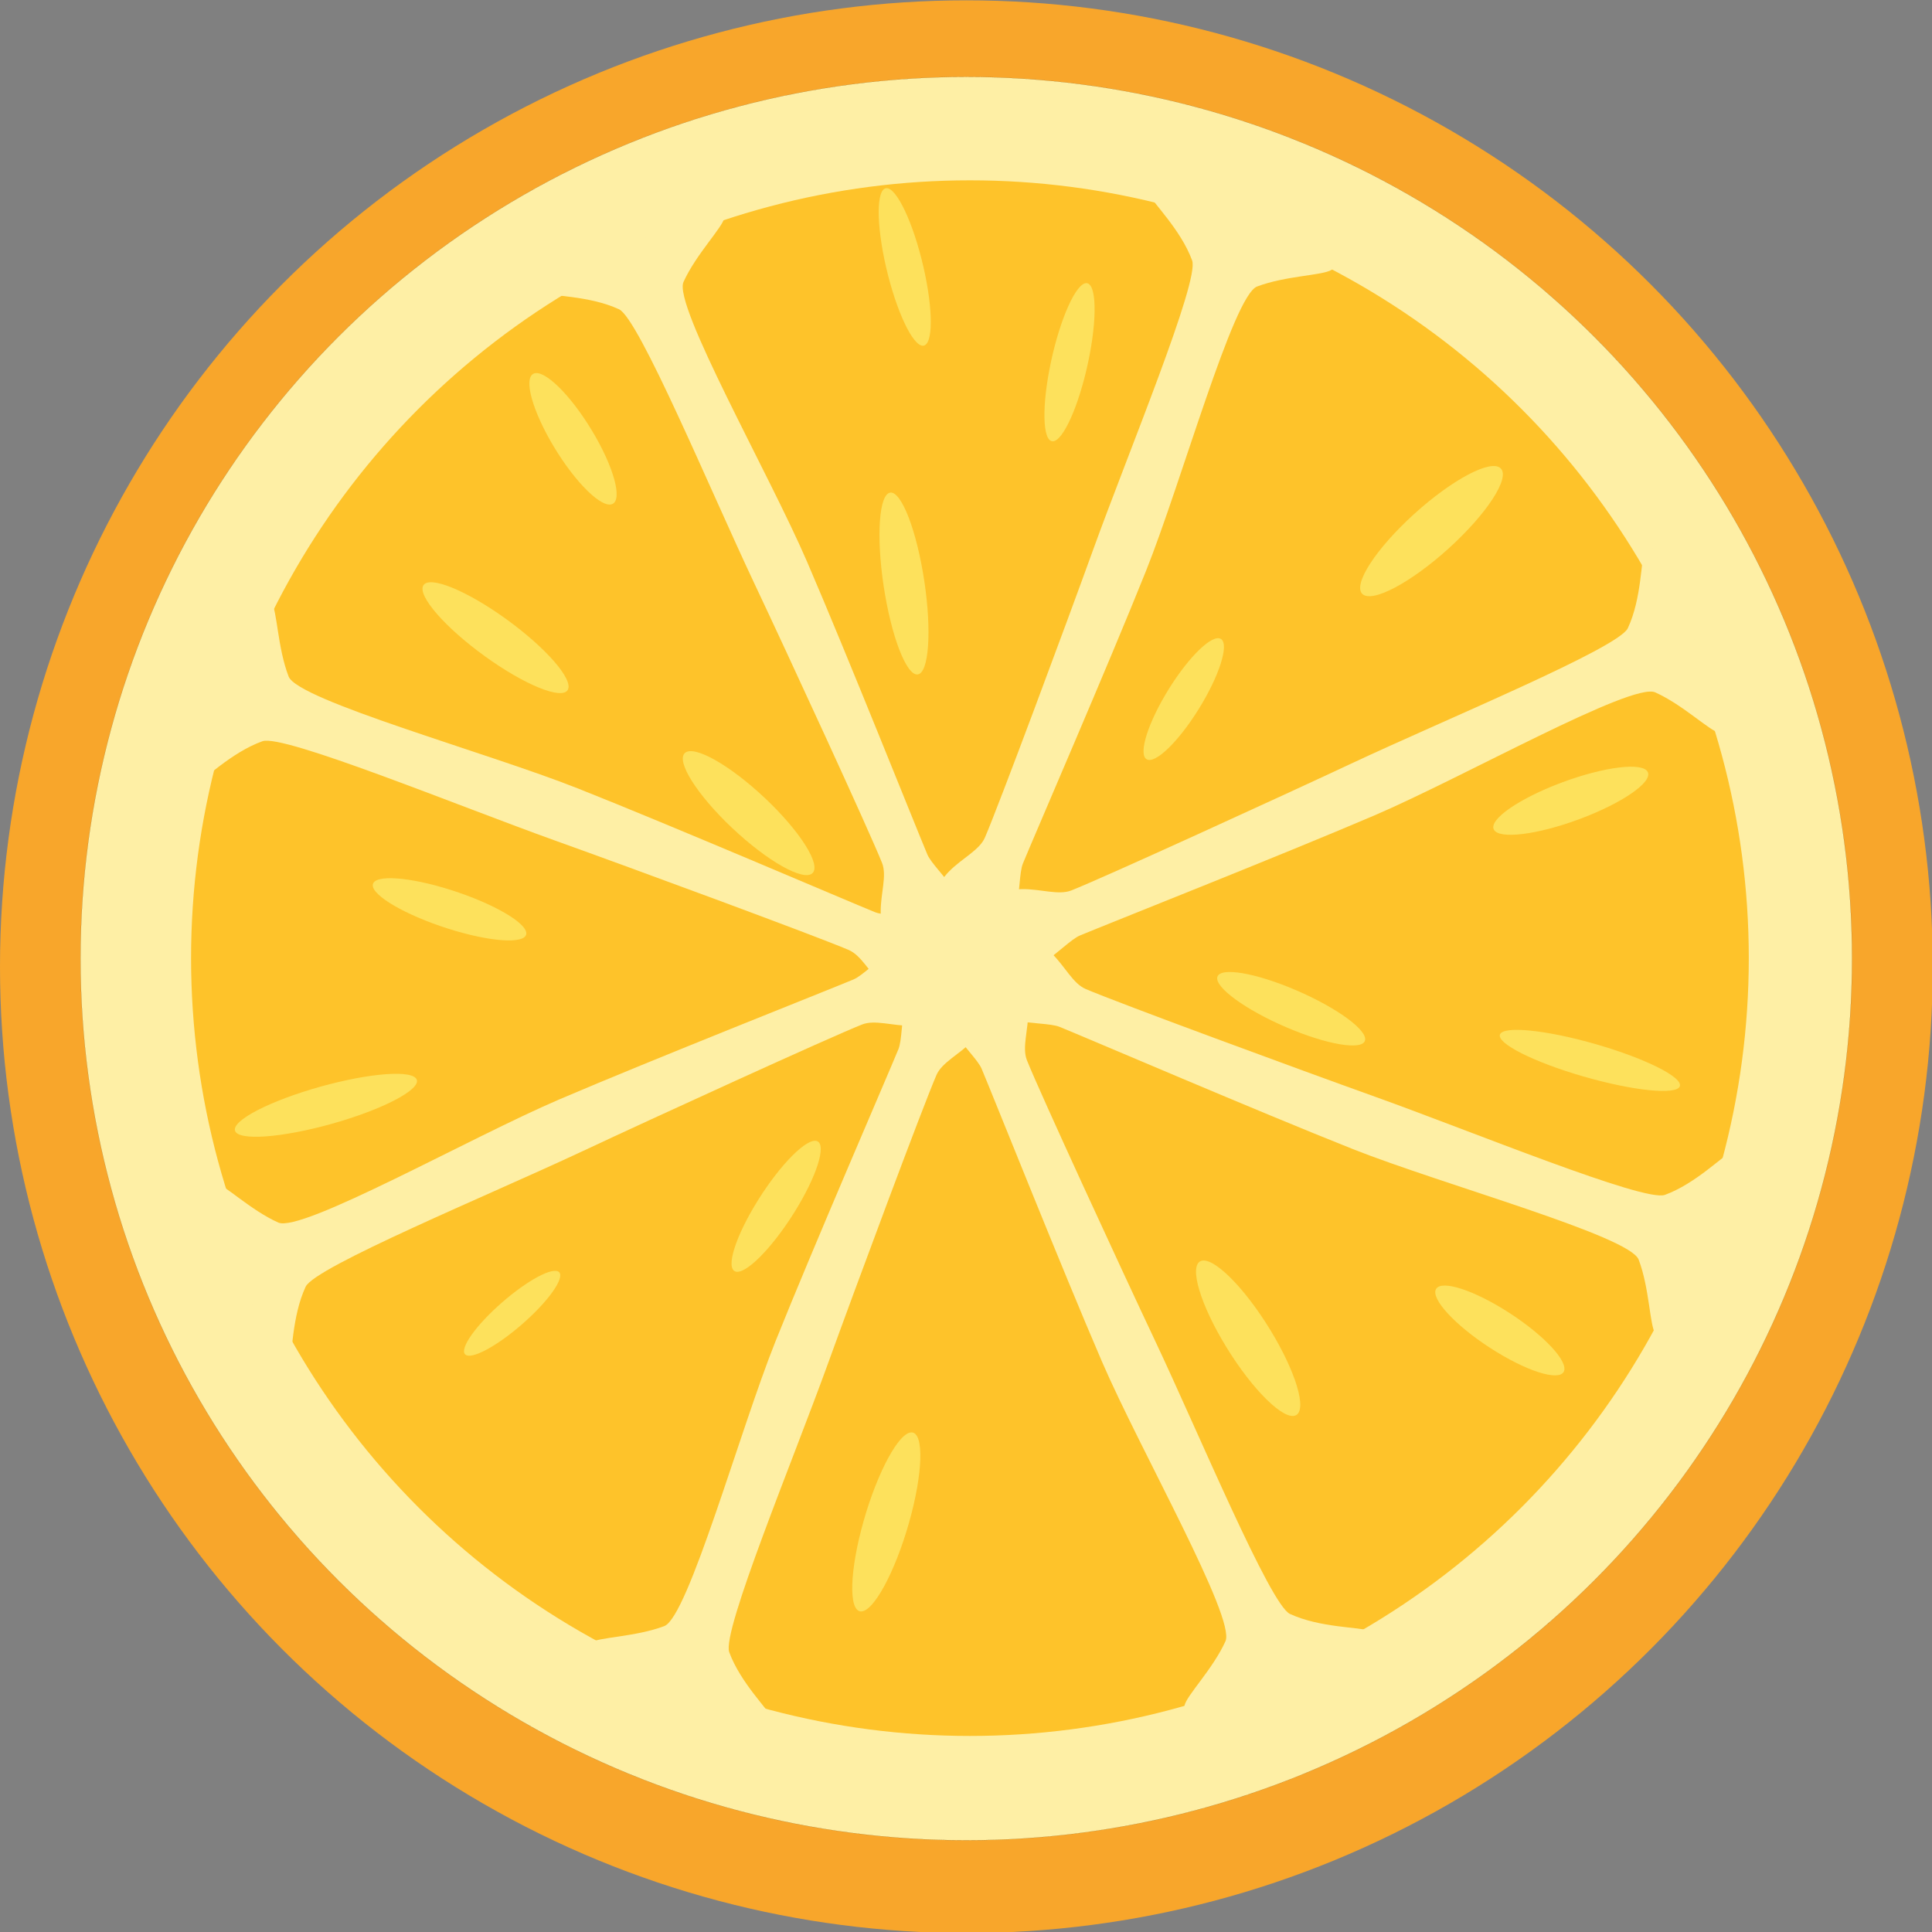 <?xml version="1.0" encoding="UTF-8" standalone="no"?>
<!-- Created with Inkscape (http://www.inkscape.org/) -->

<svg
   xmlns:dc="http://purl.org/dc/elements/1.1/"
   xmlns:cc="http://creativecommons.org/ns#"
   xmlns:rdf="http://www.w3.org/1999/02/22-rdf-syntax-ns#"
   xmlns:svg="http://www.w3.org/2000/svg"
   xmlns="http://www.w3.org/2000/svg"
   xmlns:xlink="http://www.w3.org/1999/xlink"
   xmlns:sodipodi="http://sodipodi.sourceforge.net/DTD/sodipodi-0.dtd"
   xmlns:inkscape="http://www.inkscape.org/namespaces/inkscape"
   width="800px"
   height="800px"
   viewBox="0 0 800 800"
   version="1.1"
   id="SVGRoot"
   inkscape:version="0.92.4 (5da689c313, 2019-01-14)"
   sodipodi:docname="icon.svg">
  <rect x="0" y="0" width="800" height="800" fill="#808080" stroke="none"/>
  <defs
     id="defs5069" />
  <sodipodi:namedview
     id="base"
     pagecolor="#ffffff"
     bordercolor="#666666"
     borderopacity="1.0"
     inkscape:pageopacity="0.0"
     inkscape:pageshadow="2"
     inkscape:zoom="1.7951955"
     inkscape:cx="499.77294"
     inkscape:cy="357.67323"
     inkscape:document-units="px"
     inkscape:current-layer="layer1"
     showgrid="false"
     inkscape:window-width="3840"
     inkscape:window-height="2136"
     inkscape:window-x="0"
     inkscape:window-y="24"
     inkscape:window-maximized="0"
     inkscape:snap-global="false" />
  <g
     inkscape:label="Layer 1"
     inkscape:groupmode="layer"
     id="layer1">
    <ellipse
       style="fill:#f8a62b;fill-opacity:1;stroke:none;stroke-width:0.035;stroke-miterlimit:4;stroke-dasharray:none;stroke-opacity:0.819"
       id="path5625"
       cx="400.156"
       cy="400.294"
       rx="400.156"
       ry="400.156" />
    <ellipse
       style="fill:#feefa5;fill-opacity:1;stroke:#000000;stroke-width:0.035;stroke-miterlimit:4;stroke-dasharray:none;stroke-opacity:0.819"
       id="path5625-3"
       cx="400.115"
       cy="396.933"
       rx="366.776"
       ry="365.097" />
    <ellipse
       style="fill:#fec32a;fill-opacity:1;stroke:none;stroke-width:0.035;stroke-miterlimit:4;stroke-dasharray:none;stroke-opacity:0.819"
       id="path5833"
       cx="401.627"
       cy="396.743"
       rx="322.509"
       ry="322.076" />
    <path
       style="fill:#feefa5;fill-opacity:1;stroke:none;stroke-width:0.035;stroke-miterlimit:4;stroke-dasharray:none;stroke-opacity:0.819"
       inkscape:transform-center-x="186.9551"
       inkscape:transform-center-y="-3.267283"
       d="m 520.722,888.003 c 47.379,-0.239 134.484,1.776 148.715,1.825 8.821,0.03 34.593,-14.949 47.455,0.73 7.069,8.618 8.694,13.376 -1.283,22.445 -24.63,22.388 -37.878,-1.819 -50.754,-2.108 -16.537,-0.37 -107.283,2.344 -144.69,3.803 -47.626,1.857 -135.402,1.152 -143.028,8.039 -22.979,20.755 -26.904,67.684 -26.458,-12.872 0.464,-83.894 6.807,-41.099 26.411,-19.91 8.127,8.784 98.452,-1.725 143.632,-1.953 z"
       id="rect5835"
       inkscape:connector-curvature="0"
       sodipodi:nodetypes="ssssssssss" />
    <use
       x="0"
       y="0"
       inkscape:tiled-clone-of="#rect5835"
       xlink:href="#rect5835"
       transform="matrix(0.83,0.334,-0.332,0.817,101.995,-572.91)"
       id="use5837"
       inkscape:transform-center-x="158.55552"
       inkscape:transform-center-y="-83.04421"
       width="100%"
       height="100%"
       style="stroke-width:1.126" />
    <use
       x="0"
       y="0"
       inkscape:tiled-clone-of="#rect5835"
       xlink:href="#rect5835"
       transform="matrix(0.345,0.811,-0.815,0.344,878.245,-495.219)"
       id="use5839"
       inkscape:transform-center-x="71.217521"
       inkscape:transform-center-y="-143.58256"
       width="100%"
       height="100%"
       style="stroke-width:1.132" />
    <use
       x="0"
       y="0"
       inkscape:tiled-clone-of="#rect5835"
       xlink:href="#rect5835"
       transform="matrix(-0.332,0.817,-0.82,-0.33,1375.493,104.237)"
       id="use5841"
       inkscape:transform-center-x="-82.648878"
       inkscape:transform-center-y="-156.08781"
       width="100%"
       height="100%"
       style="stroke-width:1.132" />
    <use
       x="0"
       y="0"
       inkscape:tiled-clone-of="#rect5835"
       xlink:href="#rect5835"
       transform="matrix(-0.815,0.344,-0.345,-0.811,1299.757,878.73)"
       id="use5843"
       inkscape:transform-center-x="-144.1723"
       inkscape:transform-center-y="-70.926181"
       width="100%"
       height="100%"
       style="stroke-width:1.132" />
    <use
       x="0"
       y="0"
       inkscape:tiled-clone-of="#rect5835"
       xlink:href="#rect5835"
       transform="matrix(-0.82,-0.33,0.332,-0.817,692.278,1373.11)"
       id="use5845"
       inkscape:transform-center-x="-156.72897"
       inkscape:transform-center-y="82.310797"
       width="100%"
       height="100%"
       style="stroke-width:1.132" />
    <use
       x="0"
       y="0"
       inkscape:tiled-clone-of="#rect5835"
       xlink:href="#rect5835"
       transform="matrix(-0.345,-0.811,0.815,-0.344,-87.779,1291.574)"
       id="use5847"
       inkscape:transform-center-x="-71.21751"
       inkscape:transform-center-y="143.58257"
       width="100%"
       height="100%"
       style="stroke-width:1.132" />
    <use
       x="0"
       y="0"
       inkscape:tiled-clone-of="#rect5835"
       xlink:href="#rect5835"
       transform="matrix(0.332,-0.817,0.82,0.33,-579.899,687.734)"
       id="use5849"
       inkscape:transform-center-x="82.648889"
       inkscape:transform-center-y="156.08783"
       width="100%"
       height="100%"
       style="stroke-width:1.132" />
    <use
       x="0"
       y="0"
       inkscape:tiled-clone-of="#rect5835"
       xlink:href="#rect5835"
       transform="matrix(0.815,-0.344,0.345,0.811,-499.147,-85.804)"
       id="use5851"
       inkscape:transform-center-x="144.17238"
       inkscape:transform-center-y="70.926182"
       width="100%"
       height="100%"
       style="stroke-width:1.132" />
    <ellipse
       style="fill:#fde15c;fill-opacity:1;stroke:none;stroke-width:0.036;stroke-miterlimit:4;stroke-dasharray:none;stroke-opacity:0.819"
       id="path5854"
       cx="104.182"
       cy="300.821"
       rx="8.647"
       ry="31.503"
       transform="matrix(0.724,-0.69,0.538,0.843,0,0)" />
    <ellipse
       style="fill:#fde15c;fill-opacity:1;stroke:none;stroke-width:0.037;stroke-miterlimit:4;stroke-dasharray:none;stroke-opacity:0.819"
       id="path5854-1"
       cx="350.854"
       cy="426.965"
       rx="9.109"
       ry="37.939"
       transform="matrix(0.86,-0.51,0.17,0.985,0,0)" />
    <ellipse
       style="fill:#fde15c;fill-opacity:1;stroke:none;stroke-width:0.036;stroke-miterlimit:4;stroke-dasharray:none;stroke-opacity:0.819"
       id="path5854-1-2"
       cx="474.462"
       cy="151.91"
       rx="7.709"
       ry="33.481"
       transform="matrix(1,0.003,-0.208,0.978,0,0)" />
    <ellipse
       style="fill:#fde15c;fill-opacity:1;stroke:none;stroke-width:0.036;stroke-miterlimit:4;stroke-dasharray:none;stroke-opacity:0.819"
       id="path5854-1-7"
       cx="596.625"
       cy="179.396"
       rx="7.835"
       ry="29.175"
       transform="matrix(0.974,0.226,-0.507,0.862,0,0)" />
    <ellipse
       style="fill:#fde15c;fill-opacity:1;stroke:none;stroke-width:0.035;stroke-miterlimit:4;stroke-dasharray:none;stroke-opacity:0.819"
       id="path5854-1-0"
       cx="561.979"
       cy="-261.469"
       rx="10.098"
       ry="38.676"
       transform="matrix(0.71,0.704,-0.741,0.672,0,0)" />
    <ellipse
       style="fill:#fde15c;fill-opacity:1;stroke:none;stroke-width:0.037;stroke-miterlimit:4;stroke-dasharray:none;stroke-opacity:0.819"
       id="path5854-1-9"
       cx="-274.256"
       cy="643.463"
       rx="7.76"
       ry="38.618"
       transform="matrix(-0.134,-0.991,0.966,0.26,0,0)" />
    <ellipse
       style="fill:#fde15c;fill-opacity:1;stroke:none;stroke-width:0.036;stroke-miterlimit:4;stroke-dasharray:none;stroke-opacity:0.819"
       id="path5854-1-3"
       cx="134.35"
       cy="773.042"
       rx="9.825"
       ry="37.465"
       transform="matrix(0.711,-0.703,0.545,0.839,0,0)" />
    <ellipse
       style="fill:#fde15c;fill-opacity:1;stroke:none;stroke-width:0.036;stroke-miterlimit:4;stroke-dasharray:none;stroke-opacity:0.819"
       id="path5854-1-3-6"
       cx="-309.312"
       cy="225.183"
       rx="7.987"
       ry="33.347"
       transform="matrix(0.092,-0.996,0.953,0.304,0,0)" />
    <ellipse
       style="fill:#fde15c;fill-opacity:1;stroke:none;stroke-width:0.037;stroke-miterlimit:4;stroke-dasharray:none;stroke-opacity:0.819"
       id="path5854-1-3-0"
       cx="-529.996"
       cy="-233.907"
       rx="8.976"
       ry="38.894"
       transform="matrix(-0.677,-0.736,0.957,-0.289,0,0)" />
    <ellipse
       style="fill:#fde15c;fill-opacity:1;stroke:none;stroke-width:0.036;stroke-miterlimit:4;stroke-dasharray:none;stroke-opacity:0.819"
       id="path5854-1-3-62"
       cx="-549.244"
       cy="-366.008"
       rx="7.874"
       ry="31.866"
       transform="matrix(-0.939,-0.345,0.531,-0.847,0,0)" />
    <ellipse
       style="fill:#fde15c;fill-opacity:1;stroke:none;stroke-width:0.036;stroke-miterlimit:4;stroke-dasharray:none;stroke-opacity:0.819"
       id="path5854-1-3-61"
       cx="540.243"
       cy="632.626"
       rx="9.403"
       ry="38.531"
       transform="matrix(0.999,0.04,-0.273,0.962,0,0)" />
    <ellipse
       style="fill:#fde15c;fill-opacity:1;stroke:none;stroke-width:0.037;stroke-miterlimit:4;stroke-dasharray:none;stroke-opacity:0.819"
       id="path5854-1-3-8"
       cx="595.883"
       cy="454.486"
       rx="6.75"
       ry="25.691"
       transform="matrix(0.918,0.397,-0.737,0.676,0,0)" />
    <ellipse
       style="fill:#fde15c;fill-opacity:1;stroke:none;stroke-width:0.036;stroke-miterlimit:4;stroke-dasharray:none;stroke-opacity:0.819"
       id="path5854-1-3-7"
       cx="-173.996"
       cy="632.823"
       rx="7.922"
       ry="33.303"
       transform="matrix(0.266,-0.964,0.918,0.395,0,0)"
       inkscape:transform-center-x="-2.4207621"
       inkscape:transform-center-y="1.9443206" />
    <ellipse
       style="fill:#fde15c;fill-opacity:1;stroke:none;stroke-width:0.037;stroke-miterlimit:4;stroke-dasharray:none;stroke-opacity:0.819"
       id="path5854-1-3-9"
       cx="-157.61"
       cy="757.091"
       rx="8.973"
       ry="31.306"
       transform="matrix(0.157,-0.988,0.853,0.522,0,0)" />
    <ellipse
       style="fill:#fde15c;fill-opacity:1;stroke:none;stroke-width:0.036;stroke-miterlimit:4;stroke-dasharray:none;stroke-opacity:0.819"
       id="path5854-1-3-2"
       cx="539.557"
       cy="-445.975"
       rx="8.406"
       ry="34.03"
       transform="matrix(0.431,0.903,-0.937,0.349,0,0)" />
    <ellipse
       style="fill:#fde15c;fill-opacity:1;stroke:none;stroke-width:0.036;stroke-miterlimit:4;stroke-dasharray:none;stroke-opacity:0.819"
       id="path5854-1-3-02"
       cx="-45.137"
       cy="443.291"
       rx="9.54"
       ry="36.197"
       transform="matrix(0.439,-0.899,0.744,0.668,0,0)" />
    <ellipse
       style="fill:#fde15c;fill-opacity:1;stroke:none;stroke-width:0.036;stroke-miterlimit:4;stroke-dasharray:none;stroke-opacity:0.819"
       id="path5854-1-3-3"
       cx="-94.374"
       cy="310.96"
       rx="8.871"
       ry="36.886"
       transform="matrix(0.498,-0.867,0.811,0.586,0,0)" />
    <ellipse
       style="fill:#fde15c;fill-opacity:1;stroke:none;stroke-width:0.036;stroke-miterlimit:4;stroke-dasharray:none;stroke-opacity:0.819"
       id="path5854-1-2-7"
       cx="342.973"
       cy="269.812"
       rx="7.709"
       ry="33.481"
       transform="matrix(0.898,-0.44,0.247,0.969,0,0)" />
  </g>
</svg>
